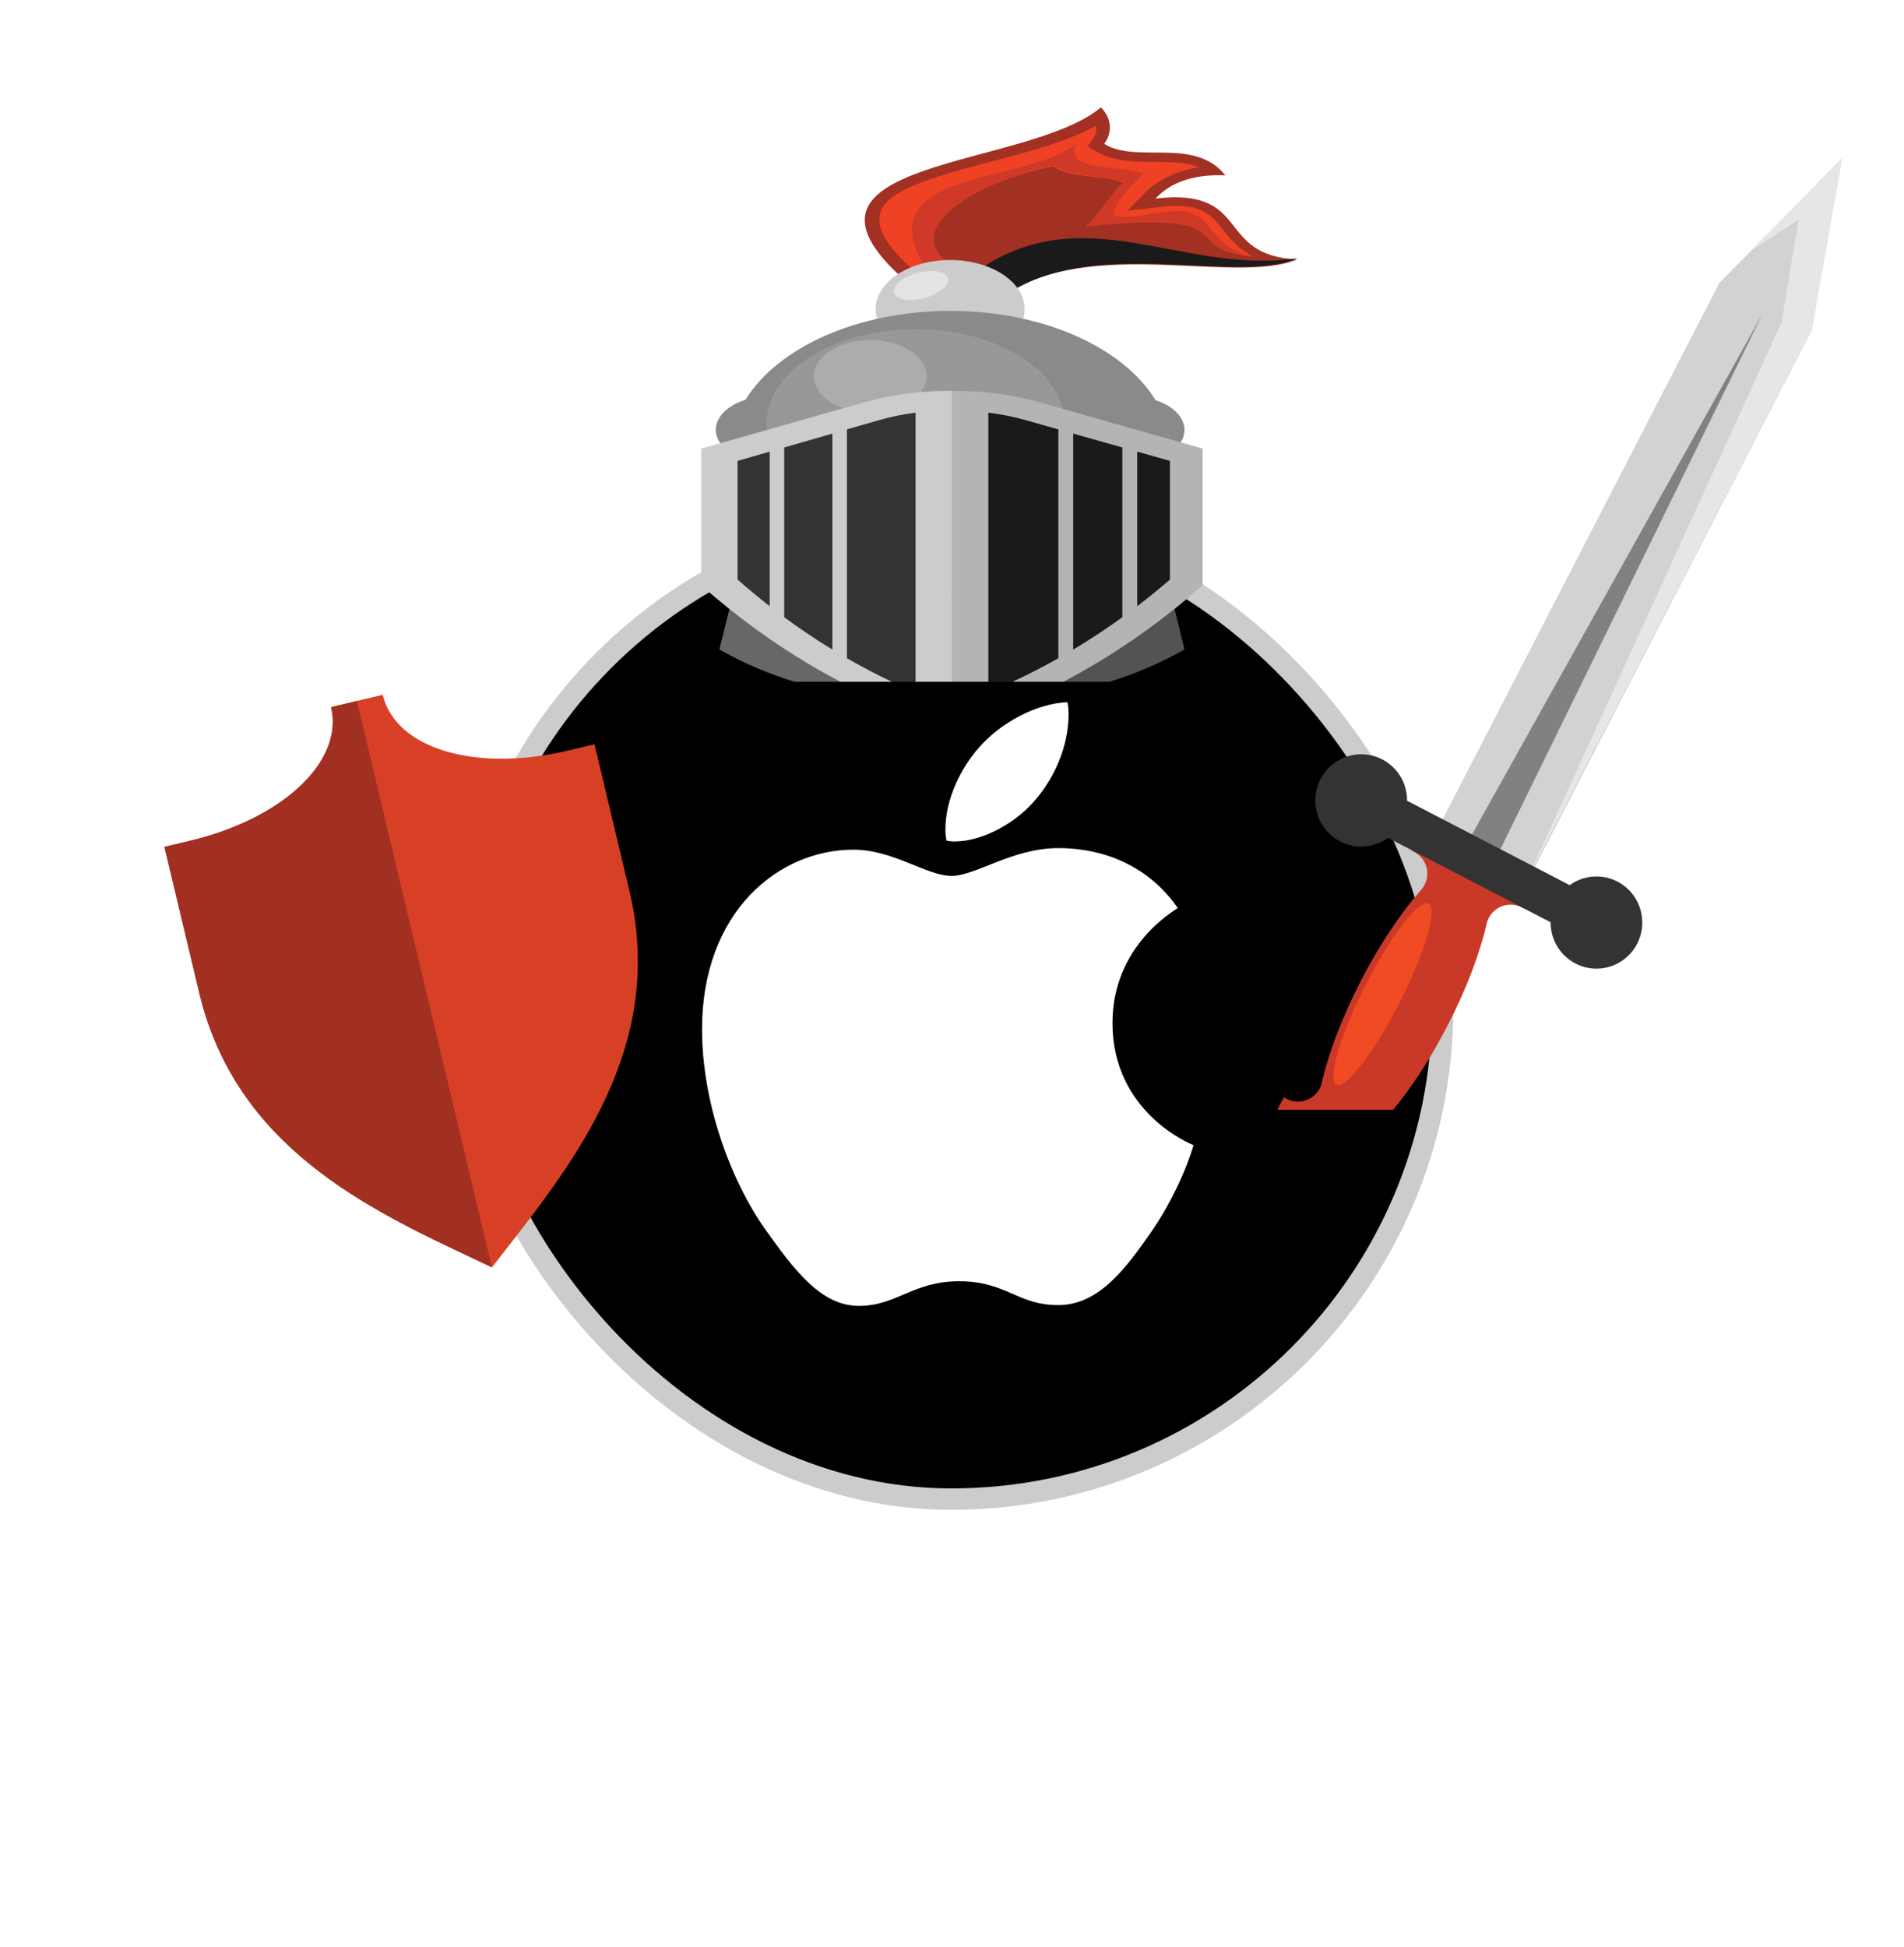 <svg width="89" height="91" viewBox="0 0 89 91" fill="none" xmlns="http://www.w3.org/2000/svg">
<rect x="21.502" y="24.128" width="45.934" height="45.934" rx="22.967" fill="black"/>
<rect x="21.502" y="24.128" width="45.934" height="45.934" rx="22.967" stroke="#CDCCCC"/>
<path d="M55.054 42.436C54.891 42.563 52.001 44.191 52.001 47.811C52.001 51.999 55.678 53.48 55.788 53.517C55.771 53.607 55.204 55.545 53.849 57.521C52.642 59.259 51.38 60.994 49.462 60.994C47.543 60.994 47.049 59.88 44.834 59.88C42.675 59.88 41.908 61.031 40.153 61.031C38.398 61.031 37.173 59.422 35.765 57.447C34.134 55.128 32.816 51.525 32.816 48.105C32.816 42.619 36.383 39.71 39.893 39.71C41.758 39.71 43.313 40.935 44.484 40.935C45.599 40.935 47.337 39.637 49.459 39.637C50.263 39.637 53.153 39.71 55.054 42.436ZM48.452 37.314C49.329 36.273 49.95 34.828 49.95 33.384C49.95 33.183 49.933 32.98 49.896 32.817C48.468 32.87 46.77 33.767 45.745 34.955C44.941 35.87 44.191 37.314 44.191 38.779C44.191 38.999 44.227 39.219 44.244 39.29C44.335 39.306 44.481 39.326 44.628 39.326C45.909 39.326 47.52 38.468 48.452 37.314Z" fill="white"/>
<g filter="url(#filter0_d_186_6613)">
<path d="M22.995 55.229L23.606 54.447C26.959 50.145 31.129 44.792 29.418 37.619L27.788 30.784L26.582 31.072C22.227 32.111 18.49 30.993 17.888 28.472L15.476 29.047C16.078 31.568 13.247 34.253 8.892 35.291L7.686 35.579L9.317 42.414C11.028 49.587 17.166 52.48 22.098 54.806L22.995 55.229Z" fill="#D84025"/>
</g>
<g filter="url(#filter1_d_186_6613)">
<path d="M8.892 35.291C13.247 34.253 16.077 31.568 15.476 29.047L16.682 28.759L22.996 55.227L22.995 55.229L22.098 54.806C17.166 52.481 11.028 49.587 9.317 42.414L7.686 35.579L8.892 35.291Z" fill="#A13023"/>
</g>
<g clip-path="url(#clip0_186_6613)">
<g filter="url(#filter2_d_186_6613)">
<path fill-rule="evenodd" clip-rule="evenodd" d="M54.444 22.588C54.753 23.844 55.061 25.099 55.367 26.352C52.543 27.968 48.977 28.871 44.498 28.872V23.689L54.444 22.588Z" fill="#535353"/>
<path fill-rule="evenodd" clip-rule="evenodd" d="M34.56 22.588C34.246 23.844 33.936 25.099 33.628 26.352C36.458 27.968 40.016 28.871 44.498 28.872V23.689L34.56 22.588Z" fill="#676767"/>
<path fill-rule="evenodd" clip-rule="evenodd" d="M42.274 9.076C35.822 3.369 48.023 3.91 51.461 1.019C51.704 1.26 51.848 1.551 51.875 1.854C51.902 2.157 51.812 2.459 51.614 2.723C53.141 3.672 55.824 2.378 57.279 4.195C55.63 4.124 54.626 4.618 54.014 5.28C58.536 4.756 56.767 7.943 60.632 8.123C57.753 9.342 50.99 7.001 46.809 9.851C44.921 9.798 44.162 9.133 42.274 9.076Z" fill="#A23023"/>
<path fill-rule="evenodd" clip-rule="evenodd" d="M60.63 8.07C57.78 9.33 51.067 6.93 46.916 9.851C46.144 9.818 45.384 9.684 44.667 9.455C50.096 4.661 54.914 8.917 60.632 8.07H60.63Z" fill="#1A1A1A"/>
<path fill-rule="evenodd" clip-rule="evenodd" d="M42.651 8.591C43.397 8.649 44.127 8.783 44.824 8.989L44.873 9.001C44.63 8.73 44.391 8.458 44.156 8.187C42.02 6.37 46.514 4.222 49.24 3.781C50.221 4.415 51.734 4.115 52.508 4.56C51.84 5.1 51.426 6.033 50.756 6.573C58.408 5.799 54.922 7.641 58.594 7.998C58.347 7.873 58.123 7.725 57.926 7.557C56.697 6.512 56.879 5.372 54.199 5.677L52.707 5.846C52.971 5.573 53.236 5.301 53.504 5.03C54.108 4.399 55.018 3.968 56.041 3.827C55.801 3.722 55.537 3.652 55.262 3.621C55.001 3.591 54.736 3.575 54.471 3.573C53.279 3.552 52.141 3.622 51.193 3.052L50.84 2.837C50.91 2.742 50.981 2.649 51.045 2.556C51.204 2.347 51.27 2.107 51.236 1.868C50.006 2.562 48.305 3.029 46.848 3.416C45.694 3.721 44.483 4.026 43.389 4.406C42.617 4.678 41.75 5.054 41.34 5.57C40.596 6.531 41.746 7.78 42.651 8.591Z" fill="#EF4123"/>
<path fill-rule="evenodd" clip-rule="evenodd" d="M43.726 8.717C44.114 8.793 44.496 8.884 44.872 8.989L44.921 9.001C44.678 8.728 44.44 8.455 44.206 8.182C42.078 6.354 46.556 4.191 49.272 3.747C50.25 4.386 51.757 4.083 52.529 4.532C51.864 5.075 51.451 6.014 50.783 6.558C58.408 5.778 54.935 7.632 58.594 7.991C56.689 7.618 56.724 6.271 55.641 5.947C54.559 5.623 53.13 6.369 52.039 6.045C52.154 5.42 52.67 4.912 53.422 4.137C52.378 3.663 49.746 4.087 50.293 2.717C47.951 4.659 40.406 3.855 43.269 8.55L43.726 8.717Z" fill="#D03927"/>
<path d="M44.413 12.738C46.336 12.738 47.895 11.711 47.895 10.445C47.895 9.179 46.336 8.152 44.413 8.152C42.49 8.152 40.931 9.179 40.931 10.445C40.931 11.711 42.49 12.738 44.413 12.738Z" fill="#CDCCCC"/>
<path fill-rule="evenodd" clip-rule="evenodd" d="M44.428 10.53C48.793 10.53 52.523 12.261 54.014 14.702C54.816 14.959 55.367 15.489 55.367 16.095C55.363 16.297 55.302 16.496 55.188 16.679C55.075 16.861 54.911 17.024 54.707 17.157C54.633 20.727 50.059 23.608 44.428 23.608C38.796 23.608 34.239 20.733 34.153 17.172C33.94 17.039 33.768 16.874 33.648 16.687C33.528 16.5 33.463 16.296 33.458 16.089C33.458 15.477 34.028 14.936 34.847 14.683C36.346 12.248 40.069 10.53 44.428 10.53Z" fill="#8B8A8A"/>
<path fill-rule="evenodd" clip-rule="evenodd" d="M42.799 20.211C46.637 20.211 49.763 18.231 49.763 15.795C49.763 13.359 46.631 11.379 42.799 11.379C38.967 11.379 35.836 13.359 35.836 15.795C35.836 18.231 38.959 20.211 42.799 20.211Z" fill="#989898"/>
<path fill-rule="evenodd" clip-rule="evenodd" d="M40.676 15.285C42.127 15.285 43.309 14.522 43.309 13.587C43.309 12.652 42.127 11.889 40.676 11.889C39.226 11.889 38.044 12.651 38.044 13.587C38.044 14.524 39.238 15.285 40.676 15.285Z" fill="#ACACAC"/>
<path fill-rule="evenodd" clip-rule="evenodd" d="M44.498 14.267H44.398C43.01 14.261 41.631 14.449 40.331 14.82L32.779 16.965V23.355C36.083 26.279 39.937 28.57 44.498 30.061V14.267Z" fill="#CDCCCC"/>
<path fill-rule="evenodd" clip-rule="evenodd" d="M42.799 15.285C42.197 15.362 41.607 15.484 41.036 15.651L39.589 16.068V26.762C40.61 27.351 41.682 27.886 42.797 28.363V15.285H42.799ZM38.909 16.264L36.657 16.913V24.846C37.369 25.37 38.119 25.877 38.909 26.359V16.264ZM35.979 17.107L34.477 17.539V23.087C34.958 23.51 35.459 23.924 35.979 24.331V17.107Z" fill="#333333"/>
<path fill-rule="evenodd" clip-rule="evenodd" d="M44.498 14.266H44.597C45.982 14.262 47.357 14.45 48.654 14.82L56.216 16.963V23.353C52.91 26.279 49.057 28.57 44.498 30.061V14.266Z" fill="#B4B4B4"/>
<path fill-rule="evenodd" clip-rule="evenodd" d="M46.196 15.285C46.81 15.362 47.413 15.484 47.995 15.651L49.473 16.068V26.762C48.429 27.351 47.335 27.886 46.198 28.363V15.285H46.196ZM50.166 16.264L52.463 16.913V24.846C51.738 25.37 50.973 25.877 50.166 26.359V16.264ZM53.157 17.107L54.688 17.539V23.087C54.198 23.51 53.688 23.924 53.157 24.331V17.107Z" fill="#1A1A1A"/>
<path fill-rule="evenodd" clip-rule="evenodd" d="M43.534 8.662C44.186 8.662 44.499 8.967 44.233 9.341C44.065 9.541 43.824 9.709 43.533 9.828C43.243 9.946 42.911 10.013 42.572 10.02C41.922 10.02 41.609 9.717 41.875 9.341C42.043 9.141 42.284 8.974 42.574 8.855C42.864 8.736 43.195 8.67 43.534 8.662Z" fill="#E3E3E3"/>
</g>
</g>
<g clip-path="url(#clip1_186_6613)">
<g filter="url(#filter3_d_186_6613)">
<path fill-rule="evenodd" clip-rule="evenodd" d="M60.009 47.283L60.145 47.354C60.299 47.437 60.471 47.482 60.645 47.486C60.821 47.489 60.994 47.452 61.151 47.376C61.311 47.304 61.452 47.197 61.562 47.061C61.673 46.925 61.749 46.765 61.786 46.594C62.099 45.228 62.724 43.559 63.614 41.834C64.503 40.11 65.502 38.635 66.427 37.589C66.543 37.458 66.628 37.303 66.675 37.135C66.722 36.967 66.73 36.791 66.698 36.619C66.666 36.448 66.595 36.286 66.491 36.146C66.387 36.006 66.253 35.891 66.098 35.811L65.96 35.741L66.526 34.647L69.183 36.016L71.841 37.384L71.275 38.478L71.139 38.408C70.983 38.326 70.811 38.282 70.635 38.278C70.46 38.274 70.285 38.31 70.126 38.384C69.967 38.458 69.827 38.568 69.717 38.705C69.607 38.842 69.529 39.002 69.491 39.174C69.179 40.538 68.553 42.209 67.664 43.932C66.775 45.655 65.776 47.132 64.85 48.178C64.734 48.308 64.65 48.463 64.603 48.631C64.556 48.8 64.548 48.976 64.58 49.148C64.612 49.319 64.682 49.481 64.786 49.622C64.89 49.762 65.025 49.876 65.18 49.956L65.318 50.027L64.752 51.121L62.094 49.753L59.443 48.379L60.009 47.283Z" fill="#CA3927"/>
<path fill-rule="evenodd" clip-rule="evenodd" d="M66.773 38.234C67.212 38.463 66.603 40.541 65.412 42.874C64.221 45.206 62.9 46.913 62.469 46.685C62.039 46.456 62.64 44.377 63.831 42.045C65.022 39.713 66.335 38.005 66.773 38.234Z" fill="#F04B23"/>
<path fill-rule="evenodd" clip-rule="evenodd" d="M86.107 3.397L84.683 11.445L71.396 37.194L67.085 34.97L80.372 9.221L86.107 3.397Z" fill="#D1D2D2"/>
<path fill-rule="evenodd" clip-rule="evenodd" d="M81.808 7.744L84.07 6.271L83.275 11.073L71.332 37.194L84.677 11.445L86.107 3.397L81.808 7.744Z" fill="#E6E6E5"/>
<path fill-rule="evenodd" clip-rule="evenodd" d="M82.371 10.7L76.093 23.522L69.814 36.345L69.128 35.996L68.444 35.648L75.408 23.174L82.371 10.7Z" fill="#818181"/>
<path fill-rule="evenodd" clip-rule="evenodd" d="M65.772 33.423L73.372 37.367C73.763 37.084 74.237 36.942 74.718 36.963C75.199 36.984 75.659 37.168 76.023 37.484C76.388 37.8 76.636 38.231 76.727 38.706C76.819 39.182 76.748 39.674 76.528 40.104C76.307 40.535 75.948 40.877 75.51 41.078C75.071 41.278 74.579 41.324 74.111 41.208C73.644 41.092 73.229 40.821 72.933 40.439C72.637 40.057 72.478 39.586 72.481 39.102L64.882 35.158C64.49 35.442 64.015 35.585 63.534 35.564C63.052 35.543 62.591 35.359 62.226 35.042C61.86 34.726 61.612 34.295 61.52 33.819C61.428 33.342 61.499 32.849 61.72 32.418C61.941 31.987 62.301 31.644 62.74 31.443C63.179 31.243 63.672 31.197 64.141 31.313C64.609 31.429 65.025 31.701 65.321 32.083C65.617 32.466 65.776 32.938 65.772 33.423Z" fill="#333333"/>
</g>
</g>
<g filter="url(#filter4_d_186_6613)">
<path d="M14.564 83.509L13.604 81.277H8.84L7.88 83.509H6.944L10.712 74.761H11.756L15.536 83.509H14.564ZM13.256 80.437L11.216 75.709L9.188 80.437H13.256ZM22.528 80.521C22.528 81.065 22.412 81.569 22.18 82.033C21.948 82.497 21.62 82.873 21.196 83.161C20.764 83.449 20.272 83.593 19.72 83.593C18.744 83.593 17.98 83.157 17.428 82.285V86.449H16.552V77.545H17.404V78.841C18.02 77.905 18.792 77.437 19.72 77.437C20.568 77.437 21.252 77.757 21.772 78.397C22.276 79.021 22.528 79.729 22.528 80.521ZM19.552 82.837C20.176 82.837 20.684 82.617 21.076 82.177C21.452 81.729 21.64 81.185 21.64 80.545C21.64 79.641 21.316 78.973 20.668 78.541C20.356 78.325 19.984 78.217 19.552 78.217C18.96 78.209 18.452 78.437 18.028 78.901C17.604 79.365 17.4 79.901 17.416 80.509C17.416 81.149 17.616 81.693 18.016 82.141C18.424 82.605 18.936 82.837 19.552 82.837ZM30.04 80.521C30.04 81.065 29.924 81.569 29.692 82.033C29.46 82.497 29.132 82.873 28.708 83.161C28.276 83.449 27.784 83.593 27.232 83.593C26.256 83.593 25.492 83.157 24.94 82.285V86.449H24.064V77.545H24.916V78.841C25.532 77.905 26.304 77.437 27.232 77.437C28.08 77.437 28.764 77.757 29.284 78.397C29.788 79.021 30.04 79.729 30.04 80.521ZM27.064 82.837C27.688 82.837 28.196 82.617 28.588 82.177C28.964 81.729 29.152 81.185 29.152 80.545C29.152 79.641 28.828 78.973 28.18 78.541C27.868 78.325 27.496 78.217 27.064 78.217C26.472 78.209 25.964 78.437 25.54 78.901C25.116 79.365 24.912 79.901 24.928 80.509C24.928 81.149 25.128 81.693 25.528 82.141C25.936 82.605 26.448 82.837 27.064 82.837ZM31.575 83.509V74.401H32.451V83.509H31.575ZM39.691 80.797H34.867C34.899 81.381 35.119 81.865 35.527 82.249C35.927 82.641 36.419 82.837 37.003 82.837C37.459 82.837 37.847 82.729 38.167 82.513C38.487 82.289 38.715 81.973 38.851 81.565L39.619 81.805C39.451 82.365 39.127 82.809 38.647 83.137C38.151 83.457 37.607 83.617 37.015 83.617C36.455 83.617 35.939 83.477 35.467 83.197C34.995 82.917 34.635 82.541 34.387 82.069C34.123 81.605 33.991 81.089 33.991 80.521C33.991 79.977 34.115 79.473 34.363 79.009C34.595 78.537 34.943 78.157 35.407 77.869C35.855 77.581 36.351 77.437 36.895 77.437C37.495 77.437 38.007 77.573 38.431 77.845C38.863 78.109 39.183 78.473 39.391 78.937C39.599 79.377 39.703 79.901 39.703 80.509C39.703 80.613 39.699 80.709 39.691 80.797ZM34.879 80.053H38.827C38.771 79.509 38.571 79.061 38.227 78.709C37.891 78.373 37.447 78.205 36.895 78.205C36.391 78.205 35.947 78.385 35.563 78.745C35.179 79.121 34.951 79.557 34.879 80.053ZM43.941 79.513V79.225C43.941 78.073 44.221 77.025 44.781 76.081C45.333 75.129 46.113 74.365 47.121 73.789L47.481 74.353C45.713 75.489 44.829 77.117 44.829 79.237V79.501C44.829 81.605 45.713 83.229 47.481 84.373L47.121 84.961C46.113 84.377 45.333 83.609 44.781 82.657C44.221 81.713 43.941 80.665 43.941 79.513ZM55.439 83.509L54.479 81.277H49.715L48.755 83.509H47.819L51.587 74.761H52.631L56.411 83.509H55.439ZM54.131 80.437L52.091 75.709L50.063 80.437H54.131ZM64.099 83.509L63.139 81.277H58.375L57.415 83.509H56.479L60.247 74.761H61.291L65.071 83.509H64.099ZM62.791 80.437L60.751 75.709L58.723 80.437H62.791ZM69.099 80.089H67.239V83.509H66.315V74.761H69.243C70.251 74.753 71.015 75.005 71.535 75.517C72.055 76.029 72.315 76.653 72.315 77.389C72.315 78.149 72.047 78.785 71.511 79.297C70.943 79.825 70.139 80.089 69.099 80.089ZM69.171 75.625H67.239V79.237H69.123C69.907 79.237 70.487 79.041 70.863 78.649C71.207 78.305 71.379 77.893 71.379 77.413C71.379 76.917 71.207 76.497 70.863 76.153C70.519 75.801 69.955 75.625 69.171 75.625ZM73.921 83.509V74.761H74.845V82.645H78.997V83.509H73.921ZM83.064 79.225V79.513C83.064 80.673 82.788 81.725 82.236 82.669C81.676 83.613 80.892 84.377 79.884 84.961L79.524 84.373C81.292 83.229 82.176 81.605 82.176 79.501V79.237C82.176 77.117 81.292 75.489 79.524 74.353L79.884 73.789C80.892 74.357 81.676 75.117 82.236 76.069C82.788 77.021 83.064 78.073 83.064 79.225Z" fill="white"/>
</g>
<defs>
<filter id="filter0_d_186_6613" x="3.687" y="28.472" width="30.129" height="34.757" filterUnits="userSpaceOnUse" color-interpolation-filters="sRGB">
<feFlood flood-opacity="0" result="BackgroundImageFix"/>
<feColorMatrix in="SourceAlpha" type="matrix" values="0 0 0 0 0 0 0 0 0 0 0 0 0 0 0 0 0 0 127 0" result="hardAlpha"/>
<feOffset dy="4"/>
<feGaussianBlur stdDeviation="2"/>
<feComposite in2="hardAlpha" operator="out"/>
<feColorMatrix type="matrix" values="0 0 0 0 0 0 0 0 0 0 0 0 0 0 0 0 0 0 0.25 0"/>
<feBlend mode="normal" in2="BackgroundImageFix" result="effect1_dropShadow_186_6613"/>
<feBlend mode="normal" in="SourceGraphic" in2="effect1_dropShadow_186_6613" result="shape"/>
</filter>
<filter id="filter1_d_186_6613" x="3.687" y="28.759" width="23.31" height="34.469" filterUnits="userSpaceOnUse" color-interpolation-filters="sRGB">
<feFlood flood-opacity="0" result="BackgroundImageFix"/>
<feColorMatrix in="SourceAlpha" type="matrix" values="0 0 0 0 0 0 0 0 0 0 0 0 0 0 0 0 0 0 127 0" result="hardAlpha"/>
<feOffset dy="4"/>
<feGaussianBlur stdDeviation="2"/>
<feComposite in2="hardAlpha" operator="out"/>
<feColorMatrix type="matrix" values="0 0 0 0 0 0 0 0 0 0 0 0 0 0 0 0 0 0 0.25 0"/>
<feBlend mode="normal" in2="BackgroundImageFix" result="effect1_dropShadow_186_6613"/>
<feBlend mode="normal" in="SourceGraphic" in2="effect1_dropShadow_186_6613" result="shape"/>
</filter>
<filter id="filter2_d_186_6613" x="22.779" y="-4.981" width="47.853" height="49.042" filterUnits="userSpaceOnUse" color-interpolation-filters="sRGB">
<feFlood flood-opacity="0" result="BackgroundImageFix"/>
<feColorMatrix in="SourceAlpha" type="matrix" values="0 0 0 0 0 0 0 0 0 0 0 0 0 0 0 0 0 0 127 0" result="hardAlpha"/>
<feOffset dy="4"/>
<feGaussianBlur stdDeviation="5"/>
<feComposite in2="hardAlpha" operator="out"/>
<feColorMatrix type="matrix" values="0 0 0 0 0 0 0 0 0 0 0 0 0 0 0 0 0 0 0.5 0"/>
<feBlend mode="normal" in2="BackgroundImageFix" result="effect1_dropShadow_186_6613"/>
<feBlend mode="normal" in="SourceGraphic" in2="effect1_dropShadow_186_6613" result="shape"/>
</filter>
<filter id="filter3_d_186_6613" x="49.443" y="-2.603" width="46.665" height="67.724" filterUnits="userSpaceOnUse" color-interpolation-filters="sRGB">
<feFlood flood-opacity="0" result="BackgroundImageFix"/>
<feColorMatrix in="SourceAlpha" type="matrix" values="0 0 0 0 0 0 0 0 0 0 0 0 0 0 0 0 0 0 127 0" result="hardAlpha"/>
<feOffset dy="4"/>
<feGaussianBlur stdDeviation="5"/>
<feComposite in2="hardAlpha" operator="out"/>
<feColorMatrix type="matrix" values="0 0 0 0 0 0 0 0 0 0 0 0 0 0 0 0 0 0 0.5 0"/>
<feBlend mode="normal" in2="BackgroundImageFix" result="effect1_dropShadow_186_6613"/>
<feBlend mode="normal" in="SourceGraphic" in2="effect1_dropShadow_186_6613" result="shape"/>
</filter>
<filter id="filter4_d_186_6613" x="4.944" y="73.789" width="80.121" height="16.66" filterUnits="userSpaceOnUse" color-interpolation-filters="sRGB">
<feFlood flood-opacity="0" result="BackgroundImageFix"/>
<feColorMatrix in="SourceAlpha" type="matrix" values="0 0 0 0 0 0 0 0 0 0 0 0 0 0 0 0 0 0 127 0" result="hardAlpha"/>
<feOffset dy="2"/>
<feGaussianBlur stdDeviation="1"/>
<feComposite in2="hardAlpha" operator="out"/>
<feColorMatrix type="matrix" values="0 0 0 0 0 0 0 0 0 0 0 0 0 0 0 0 0 0 0.5 0"/>
<feBlend mode="normal" in2="BackgroundImageFix" result="effect1_dropShadow_186_6613"/>
<feBlend mode="normal" in="SourceGraphic" in2="effect1_dropShadow_186_6613" result="shape"/>
</filter>
<clipPath id="clip0_186_6613">
<rect width="30.571" height="31.865" fill="white" transform="translate(31.93)"/>
</clipPath>
<clipPath id="clip1_186_6613">
<rect width="28.884" height="51.868" fill="white" transform="translate(59.613)"/>
</clipPath>
</defs>
</svg>

